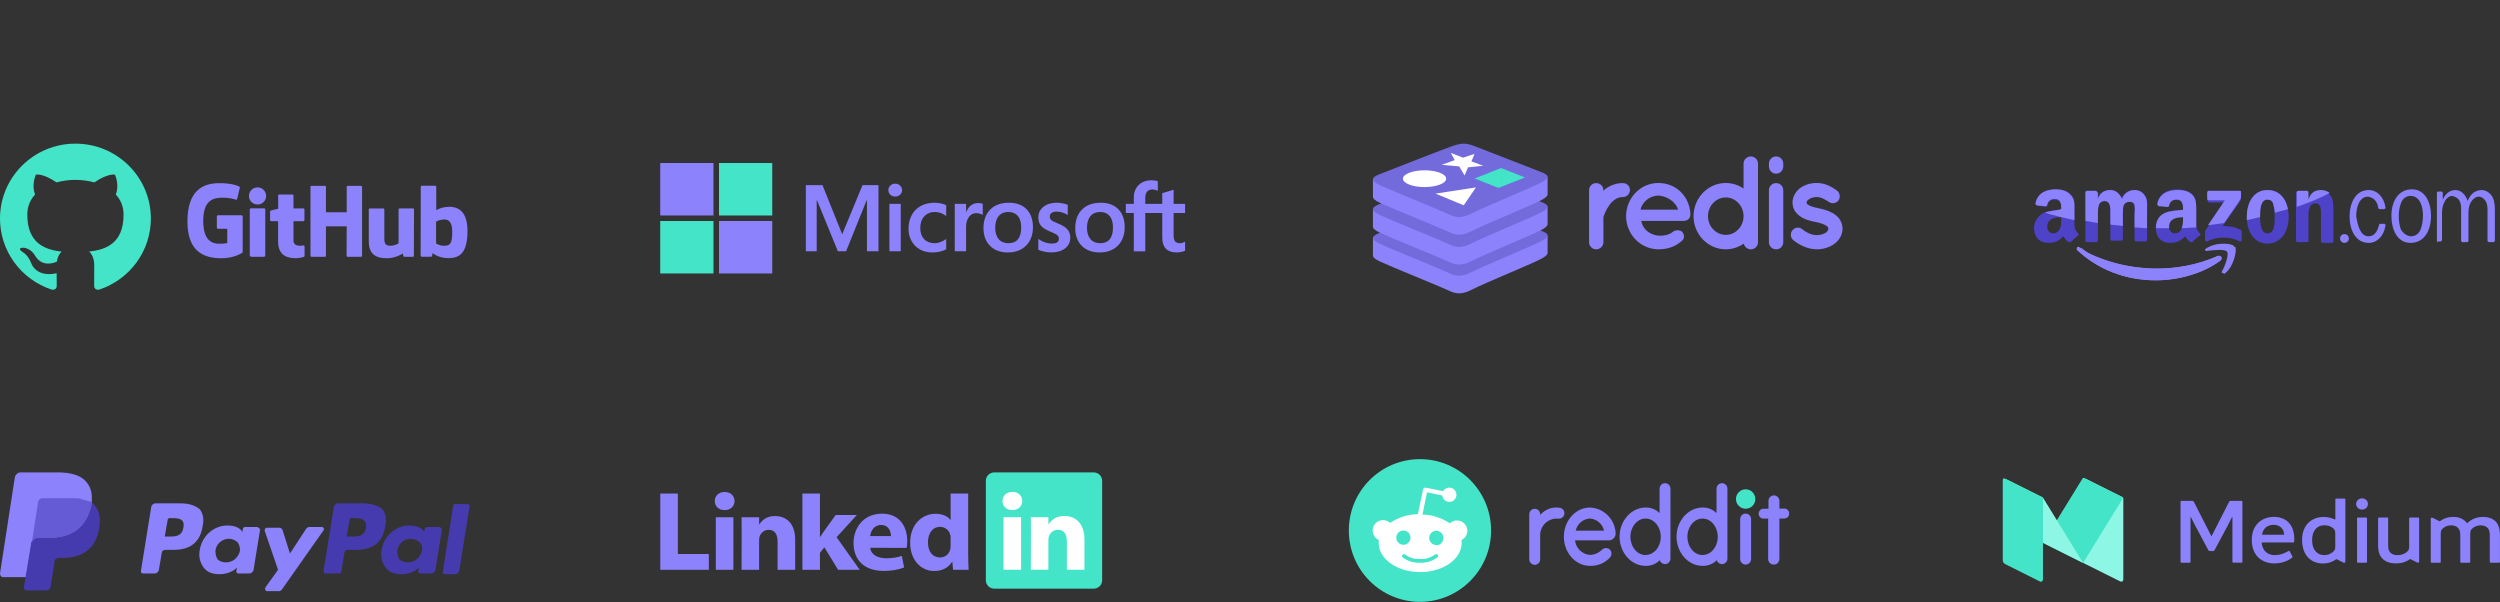 <svg width="905" height="218" viewBox="0 0 905 218" fill="none" xmlns="http://www.w3.org/2000/svg">
<rect x="0" y="0" width="905" height="218" fill="#333333" stroke="none"/>
<g clip-path="url(#clip0_109_572)">
<path d="M429 77.096V73.803H424.85V68.683L424.711 68.725L420.813 69.901L420.736 69.924V73.803H414.585V71.642C414.585 70.635 414.813 69.865 415.263 69.352C415.71 68.844 416.349 68.587 417.164 68.587C417.75 68.587 418.357 68.723 418.967 68.991L419.121 69.058V65.59L419.048 65.564C418.479 65.362 417.704 65.26 416.744 65.26C415.534 65.26 414.434 65.52 413.475 66.034C412.515 66.55 411.76 67.285 411.232 68.22C410.705 69.154 410.437 70.233 410.437 71.427V73.803H407.548V77.096H410.437V90.971H414.585V77.096H420.736V85.913C420.736 89.544 422.474 91.384 425.902 91.384C426.465 91.384 427.057 91.319 427.663 91.192C428.279 91.061 428.698 90.931 428.945 90.791L429 90.759V87.436L428.831 87.545C428.606 87.693 428.326 87.814 427.997 87.904C427.667 87.995 427.391 88.041 427.178 88.041C426.375 88.041 425.781 87.828 425.412 87.407C425.04 86.983 424.851 86.24 424.851 85.201V77.096H429ZM398.285 88.042C396.78 88.042 395.593 87.55 394.756 86.581C393.915 85.606 393.488 84.218 393.488 82.453C393.488 80.633 393.915 79.208 394.757 78.217C395.594 77.232 396.769 76.732 398.251 76.732C399.69 76.732 400.835 77.21 401.655 78.152C402.479 79.099 402.897 80.512 402.897 82.354C402.897 84.218 402.504 85.65 401.728 86.608C400.958 87.559 399.8 88.042 398.285 88.042ZM398.47 73.389C395.597 73.389 393.316 74.219 391.69 75.855C390.064 77.491 389.24 79.755 389.24 82.585C389.24 85.273 390.044 87.435 391.631 89.01C393.218 90.586 395.378 91.384 398.05 91.384C400.834 91.384 403.07 90.543 404.696 88.884C406.321 87.228 407.145 84.985 407.145 82.221C407.145 79.491 406.372 77.313 404.847 75.748C403.321 74.183 401.175 73.389 398.47 73.389ZM382.552 73.389C380.599 73.389 378.983 73.882 377.748 74.853C376.506 75.83 375.876 77.111 375.876 78.662C375.876 79.468 376.012 80.184 376.279 80.791C376.549 81.4 376.965 81.936 377.519 82.387C378.068 82.833 378.916 83.301 380.04 83.777C380.985 84.16 381.689 84.484 382.137 84.739C382.574 84.99 382.885 85.241 383.06 85.486C383.23 85.726 383.317 86.055 383.317 86.46C383.317 87.613 382.44 88.174 380.637 88.174C379.968 88.174 379.205 88.037 378.37 87.765C377.54 87.498 376.757 87.106 376.048 86.605L375.875 86.483V90.419L375.939 90.448C376.525 90.715 377.265 90.94 378.138 91.117C379.008 91.295 379.799 91.385 380.486 91.385C382.606 91.385 384.313 90.89 385.559 89.913C386.813 88.929 387.448 87.618 387.448 86.014C387.448 84.856 387.106 83.864 386.432 83.064C385.762 82.27 384.6 81.541 382.979 80.897C381.688 80.386 380.861 79.962 380.519 79.636C380.19 79.322 380.023 78.877 380.023 78.314C380.023 77.815 380.23 77.415 380.653 77.091C381.079 76.765 381.673 76.6 382.418 76.6C383.109 76.6 383.816 76.707 384.519 76.918C385.222 77.129 385.839 77.412 386.354 77.757L386.524 77.871V74.138L386.459 74.11C385.984 73.909 385.357 73.737 384.595 73.598C383.838 73.459 383.15 73.389 382.552 73.389ZM365.063 88.042C363.558 88.042 362.37 87.55 361.534 86.581C360.692 85.606 360.267 84.218 360.267 82.453C360.267 80.633 360.693 79.208 361.535 78.217C362.371 77.232 363.547 76.732 365.03 76.732C366.467 76.732 367.612 77.21 368.432 78.152C369.257 79.099 369.675 80.512 369.675 82.354C369.675 84.218 369.281 85.65 368.506 86.608C367.735 87.559 366.578 88.042 365.063 88.042ZM365.248 73.389C362.375 73.389 360.093 74.219 358.468 75.855C356.842 77.491 356.017 79.755 356.017 82.585C356.017 85.274 356.822 87.435 358.409 89.01C359.996 90.586 362.156 91.384 364.828 91.384C367.611 91.384 369.848 90.543 371.474 88.884C373.099 87.228 373.923 84.985 373.923 82.221C373.923 79.491 373.15 77.313 371.625 75.748C370.098 74.183 367.953 73.389 365.248 73.389ZM349.721 76.776V73.803H345.624V90.97H349.721V82.188C349.721 80.695 350.065 79.468 350.743 78.542C351.412 77.626 352.304 77.162 353.392 77.162C353.761 77.162 354.176 77.222 354.624 77.341C355.068 77.459 355.39 77.587 355.58 77.722L355.752 77.845V73.773L355.686 73.745C355.304 73.586 354.764 73.505 354.081 73.505C353.052 73.505 352.13 73.831 351.341 74.473C350.648 75.037 350.148 75.811 349.765 76.776H349.721ZM338.287 73.389C336.407 73.389 334.73 73.787 333.304 74.57C331.875 75.355 330.77 76.475 330.018 77.9C329.27 79.322 328.889 80.982 328.889 82.834C328.889 84.456 329.258 85.944 329.986 87.256C330.715 88.57 331.747 89.598 333.052 90.311C334.356 91.023 335.863 91.385 337.532 91.385C339.479 91.385 341.141 91.001 342.474 90.244L342.528 90.214V86.514L342.356 86.638C341.752 87.072 341.077 87.418 340.351 87.667C339.627 87.916 338.967 88.042 338.388 88.042C336.78 88.042 335.49 87.546 334.553 86.569C333.614 85.59 333.138 84.215 333.138 82.486C333.138 80.746 333.634 79.336 334.613 78.296C335.588 77.258 336.881 76.732 338.456 76.732C339.802 76.732 341.115 77.182 342.356 78.07L342.528 78.192V74.294L342.472 74.263C342.005 74.006 341.368 73.793 340.577 73.631C339.789 73.47 339.019 73.389 338.287 73.389ZM326.068 73.803H321.97V90.97H326.068V73.803ZM324.061 66.49C323.387 66.49 322.798 66.716 322.315 67.164C321.83 67.614 321.584 68.18 321.584 68.848C321.584 69.506 321.827 70.061 322.308 70.499C322.785 70.936 323.375 71.157 324.061 71.157C324.747 71.157 325.339 70.936 325.822 70.5C326.309 70.061 326.555 69.506 326.555 68.848C326.555 68.203 326.315 67.643 325.842 67.182C325.37 66.723 324.77 66.49 324.061 66.49ZM313.838 72.536V90.97H318.019V67.015H312.232L304.876 84.808L297.738 67.015H291.715V90.97H295.644V72.535H295.779L303.317 90.97H306.283L313.703 72.536H313.838Z" fill="#8C82FC"/>
<path d="M258.274 78.008H239V59.011H258.274V78.008Z" fill="#8C82FC"/>
<path d="M279.556 78.007H260.282V59.01H279.556V78.007Z" fill="#44E4C9"/>
<path d="M258.274 98.99H239V79.993H258.274V98.99Z" fill="#44E4C9"/>
<path d="M279.556 98.99H260.282V79.993H279.556V98.99Z" fill="#8C82FC"/>
</g>
<g clip-path="url(#clip1_109_572)">
<path d="M27.303 52C12.227 52 1.57576e-05 64.136 1.57576e-05 79.108C-0.006 84.79 1.794 90.33 5.145 94.946C8.497 99.561 13.231 103.018 18.678 104.829C20.043 105.079 20.541 104.242 20.541 103.523C20.541 102.878 20.518 101.174 20.504 98.912C12.909 100.549 11.305 95.278 11.305 95.278C10.066 92.146 8.274 91.312 8.274 91.312C5.792 89.631 8.458 89.665 8.458 89.665C11.199 89.857 12.64 92.46 12.64 92.46C15.077 96.601 19.033 95.406 20.589 94.711C20.835 92.959 21.542 91.764 22.323 91.086C16.261 90.401 9.885 88.075 9.885 77.691C9.885 74.731 10.95 72.311 12.698 70.414C12.414 69.729 11.479 66.972 12.964 63.242C12.964 63.242 15.258 62.513 20.473 66.02C22.701 65.418 25 65.111 27.31 65.109C29.62 65.113 31.919 65.421 34.147 66.023C39.359 62.517 41.65 63.245 41.65 63.245C43.138 66.978 42.202 69.732 41.923 70.417C43.674 72.314 44.728 74.734 44.728 77.694C44.728 88.106 38.345 90.397 32.263 91.069C33.242 91.906 34.116 93.56 34.116 96.088C34.116 99.712 34.082 102.635 34.082 103.523C34.082 104.248 34.574 105.092 35.959 104.825C41.401 103.011 46.129 99.552 49.476 94.938C52.823 90.323 54.62 84.786 54.613 79.108C54.613 64.136 42.387 52 27.303 52Z" fill="#44E4C9"/>
</g>
<g clip-path="url(#clip2_109_572)">
<path fill-rule="evenodd" clip-rule="evenodd" d="M109.915 88.819H109.869C109.89 88.819 109.903 88.841 109.924 88.843H109.938L109.915 88.821V88.819ZM109.924 88.843C109.713 88.846 109.182 88.956 108.621 88.956C106.85 88.956 106.238 88.148 106.238 87.093V80.065H109.847C110.051 80.065 110.21 79.886 110.21 79.639V75.823C110.21 75.621 110.028 75.442 109.847 75.442H106.238V70.706C106.238 70.526 106.124 70.414 105.92 70.414H101.017C100.812 70.414 100.699 70.526 100.699 70.706V75.576C100.699 75.576 98.225 76.183 98.066 76.205C97.884 76.25 97.771 76.407 97.771 76.587V79.639C97.771 79.886 97.952 80.065 98.157 80.065H100.676V87.427C100.676 92.904 104.535 93.465 107.168 93.465C108.371 93.465 109.824 93.083 110.051 92.971C110.187 92.926 110.255 92.769 110.255 92.612V89.245C110.258 89.15 110.227 89.056 110.166 88.982C110.105 88.908 110.019 88.858 109.924 88.841V88.843ZM163.712 83.906C163.712 79.843 162.055 79.305 160.307 79.484C158.945 79.574 157.856 80.247 157.856 80.247V88.148C157.856 88.148 158.968 88.911 160.625 88.956C162.963 89.023 163.712 88.192 163.712 83.906ZM169.228 83.546C169.228 91.245 166.709 93.445 162.305 93.445C158.582 93.445 156.585 91.582 156.585 91.582C156.585 91.582 156.494 92.614 156.38 92.749C156.312 92.883 156.199 92.928 156.063 92.928H152.703C152.476 92.928 152.272 92.749 152.272 92.547L152.317 67.611C152.317 67.409 152.499 67.229 152.703 67.229H157.538C157.742 67.229 157.924 67.409 157.924 67.611V76.073C157.924 76.073 159.785 74.883 162.509 74.883L162.487 74.838C165.21 74.838 169.228 75.848 169.228 83.546ZM149.434 75.444H144.668C144.418 75.444 144.282 75.624 144.282 75.871V88.08C144.282 88.08 143.033 88.956 141.331 88.956C139.628 88.956 139.129 88.192 139.129 86.509V75.846C139.129 75.644 138.947 75.464 138.743 75.464H133.885C133.681 75.464 133.499 75.644 133.499 75.846V87.315C133.499 92.253 136.291 93.487 140.128 93.487C143.283 93.487 145.848 91.759 145.848 91.759C145.848 91.759 145.961 92.634 146.03 92.769C146.075 92.881 146.234 92.971 146.393 92.971H149.434C149.684 92.971 149.82 92.791 149.82 92.589L149.866 75.823C149.866 75.621 149.684 75.442 149.434 75.442V75.444ZM95.637 75.422H90.802C90.598 75.422 90.416 75.624 90.416 75.871V92.345C90.416 92.794 90.711 92.951 91.097 92.951H95.455C95.909 92.951 96.023 92.749 96.023 92.345V75.801C96.023 75.599 95.841 75.419 95.637 75.419V75.422ZM93.254 67.835C91.506 67.835 90.121 69.204 90.121 70.933C90.121 72.661 91.506 74.03 93.254 74.03C94.956 74.03 96.341 72.661 96.341 70.933C96.341 69.204 94.956 67.835 93.254 67.835ZM130.685 67.274H125.895C125.691 67.274 125.509 67.454 125.509 67.656V76.836H117.996V67.654C117.996 67.452 117.814 67.272 117.61 67.272H112.775C112.571 67.272 112.389 67.452 112.389 67.654V92.589C112.389 92.791 112.593 92.971 112.775 92.971H117.61C117.814 92.971 117.996 92.791 117.996 92.589V81.928H125.509L125.464 92.589C125.464 92.791 125.645 92.971 125.85 92.971H130.685C130.889 92.971 131.071 92.791 131.071 92.589V67.654C131.071 67.452 130.889 67.272 130.685 67.272V67.274ZM87.851 78.315V91.198C87.851 91.288 87.828 91.445 87.715 91.49C87.715 91.49 84.877 93.487 80.201 93.487C74.549 93.487 67.853 91.737 67.853 80.2C67.853 68.664 73.709 66.284 79.43 66.307C84.378 66.307 86.376 67.407 86.693 67.609C86.784 67.721 86.83 67.811 86.83 67.923L85.876 71.918C85.876 72.12 85.672 72.367 85.422 72.3C84.605 72.053 83.379 71.559 80.496 71.559C77.16 71.559 73.573 72.502 73.573 79.931C73.573 87.36 76.978 88.235 79.43 88.235C81.518 88.235 82.267 87.988 82.267 87.988V82.826H78.93C78.68 82.826 78.499 82.647 78.499 82.445V78.315C78.499 78.113 78.68 77.933 78.93 77.933H87.42C87.669 77.933 87.851 78.113 87.851 78.315Z" fill="#8C82FC"/>
</g>
<path d="M590.043 68.785C590.043 70.13 588.938 71.331 587.497 71.331C586.392 71.331 585.432 71.619 584.615 72.243C583.702 72.82 582.982 73.637 582.406 74.549C581.253 76.087 580.677 77.912 580.436 78.584V87.71C580.436 89.103 579.236 90.256 577.795 90.256C576.401 90.256 575.249 89.103 575.249 87.71V68.785C575.249 67.392 576.401 66.287 577.795 66.287C579.236 66.287 580.436 67.392 580.436 68.785V69.121C580.724 68.785 581.109 68.401 581.445 68.16C583.03 67.104 585.096 66.239 587.497 66.287C588.938 66.287 590.043 67.392 590.043 68.785ZM588.634 78.248C588.683 71.716 593.774 66.24 600.355 66.24C606.599 66.24 611.546 70.899 611.931 77.383V77.624C611.931 77.72 611.931 77.96 611.883 78.056C611.739 79.209 610.73 79.977 609.385 79.977H594.11C594.35 81.082 594.879 82.331 595.744 83.148C596.752 84.301 598.674 85.165 600.355 85.309C602.084 85.453 604.149 85.021 605.35 84.108C606.359 83.051 608.328 83.196 608.953 83.964C609.577 84.637 610.057 86.078 608.953 87.086C606.599 89.247 603.765 90.256 600.354 90.256C593.774 90.209 588.683 84.781 588.634 78.248ZM593.87 75.895H607.464C606.983 73.973 604.534 71.139 600.355 70.803C596.272 70.995 594.255 73.925 593.87 75.895ZM636.402 87.663C636.402 89.057 635.249 90.258 633.808 90.258C632.511 90.258 631.502 89.345 631.262 88.192C629.437 89.441 627.131 90.258 624.729 90.258C618.245 90.258 613.057 84.782 613.057 78.297C613.057 71.716 618.245 66.24 624.729 66.24C627.083 66.24 629.388 67.008 631.166 68.257V59.227C631.166 57.834 632.319 56.633 633.807 56.633C635.248 56.633 636.401 57.834 636.401 59.227V87.663H636.402ZM624.73 71.476C623 71.476 621.415 72.196 620.215 73.445C619.014 74.646 618.293 76.375 618.293 78.297C618.293 80.122 619.014 81.851 620.215 83.052C621.415 84.301 623 85.021 624.73 85.021C626.507 85.021 628.044 84.301 629.245 83.052C630.445 81.851 631.166 80.122 631.166 78.297C631.166 76.375 630.446 74.646 629.245 73.445C628.044 72.196 626.507 71.476 624.73 71.476ZM645.542 60.236C645.542 61.677 644.437 62.877 642.948 62.877C641.507 62.877 640.354 61.677 640.354 60.236V59.227C640.353 58.886 640.419 58.548 640.548 58.233C640.678 57.917 640.869 57.631 641.11 57.39C641.352 57.148 641.638 56.957 641.953 56.828C642.269 56.698 642.607 56.632 642.948 56.633C644.437 56.633 645.542 57.786 645.542 59.227V60.236ZM645.542 68.93V87.663C645.542 89.104 644.437 90.257 642.948 90.257C642.607 90.259 642.269 90.192 641.953 90.062C641.638 89.933 641.352 89.742 641.11 89.5C640.869 89.259 640.678 88.973 640.548 88.657C640.419 88.342 640.353 88.004 640.354 87.663V68.93C640.354 67.393 641.507 66.288 642.948 66.288C644.437 66.288 645.542 67.393 645.542 68.93ZM648.842 83.385C649.707 82.233 651.389 82.089 652.445 83.001C653.694 84.058 655.856 85.162 657.729 85.115C659.026 85.115 660.227 84.683 660.995 84.202C661.668 83.626 661.859 83.146 661.859 82.761C661.859 82.521 661.811 82.425 661.716 82.281C661.667 82.137 661.475 81.945 661.091 81.705C660.418 81.224 658.977 80.696 657.248 80.36H657.2C655.711 80.072 654.27 79.687 653.021 79.11C651.724 78.486 650.571 77.622 649.707 76.325C649.178 75.46 648.89 74.403 648.89 73.299C648.89 71.089 650.139 69.216 651.724 68.015C653.405 66.862 655.423 66.238 657.633 66.238C660.947 66.238 663.3 67.823 664.838 68.879C665.991 69.648 666.327 71.233 665.606 72.433C664.838 73.586 663.253 73.923 662.052 73.106C660.515 72.098 659.17 71.329 657.633 71.329C656.432 71.329 655.375 71.713 654.751 72.193C654.126 72.626 653.982 73.058 653.982 73.298C653.982 73.49 653.982 73.538 654.078 73.682C654.127 73.778 654.27 73.97 654.607 74.163C655.232 74.595 656.48 75.027 658.113 75.316L658.161 75.364H658.21C659.795 75.652 661.284 76.084 662.677 76.757C663.974 77.333 665.271 78.246 666.087 79.591C666.664 80.551 667 81.656 667 82.761C667 85.114 665.703 87.084 663.974 88.332C662.244 89.533 660.083 90.254 657.729 90.254C653.983 90.206 651.101 88.477 649.179 86.94C648.122 86.076 647.978 84.442 648.842 83.385Z" fill="#8C82FC"/>
<path d="M557.754 93.789C554.379 95.548 536.899 102.735 533.178 104.675C529.456 106.616 527.389 106.597 524.449 105.192C521.509 103.786 502.907 96.272 499.556 94.671C497.881 93.87 497.001 93.195 497.001 92.556V86.165C497.001 86.165 521.218 80.893 525.128 79.49C529.038 78.088 530.394 78.037 533.721 79.256C537.048 80.475 556.943 84.064 560.231 85.268L560.23 91.569C560.23 92.201 559.471 92.894 557.754 93.789Z" fill="#8C82FC"/>
<path d="M557.754 87.396C554.379 89.154 536.899 96.342 533.178 98.282C529.456 100.223 527.389 100.204 524.449 98.798C521.509 97.394 502.907 89.878 499.556 88.277C496.205 86.676 496.135 85.573 499.427 84.284C502.718 82.995 521.218 75.737 525.128 74.334C529.038 72.932 530.394 72.881 533.721 74.1C537.049 75.319 554.425 82.235 557.713 83.439C561.002 84.645 561.128 85.637 557.754 87.396Z" fill="#736ADC"/>
<path d="M557.754 83.367C554.379 85.125 536.899 92.313 533.178 94.253C529.456 96.193 527.389 96.174 524.449 94.769C521.509 93.364 502.907 85.85 499.556 84.248C497.881 83.447 497.001 82.773 497.001 82.134V75.742C497.001 75.742 521.218 70.47 525.128 69.068C529.038 67.665 530.394 67.614 533.721 68.833C537.048 70.052 556.943 73.641 560.231 74.845L560.23 81.147C560.23 81.778 559.471 82.472 557.754 83.367Z" fill="#8C82FC"/>
<path d="M557.754 76.973C554.379 78.732 536.899 85.919 533.178 87.86C529.456 89.8 527.389 89.781 524.449 88.376C521.509 86.971 502.907 79.456 499.556 77.855C496.205 76.253 496.135 75.151 499.427 73.861C502.718 72.573 521.218 65.314 525.128 63.912C529.038 62.509 530.394 62.458 533.721 63.677C537.049 64.896 554.425 71.812 557.713 73.016C561.002 74.222 561.128 75.214 557.754 76.973Z" fill="#736ADC"/>
<path d="M557.754 72.558C554.379 74.317 536.899 81.504 533.178 83.445C529.456 85.385 527.389 85.366 524.449 83.96C521.509 82.556 502.907 75.041 499.556 73.439C497.881 72.639 497.001 71.964 497.001 71.326V64.934C497.001 64.934 521.218 59.662 525.128 58.26C529.038 56.857 530.394 56.806 533.721 58.025C537.048 59.244 556.943 62.833 560.231 64.037L560.23 70.338C560.23 70.969 559.471 71.663 557.754 72.558Z" fill="#8C82FC"/>
<path d="M557.754 66.164C554.379 67.923 536.899 75.111 533.178 77.051C529.456 78.991 527.389 78.972 524.449 77.567C521.509 76.162 502.907 68.647 499.556 67.046C496.205 65.445 496.135 64.342 499.427 63.053C502.718 61.764 521.218 54.506 525.128 53.103C529.038 51.7 530.394 51.65 533.721 52.869C537.049 54.088 554.425 61.004 557.713 62.208C561.002 63.413 561.128 64.406 557.754 66.164Z" fill="#736ADC"/>
<path d="M536.901 60.009L531.422 60.578L530.196 63.529L528.215 60.236L521.888 59.667L526.609 57.965L525.193 55.352L529.612 57.08L533.779 55.716L532.653 58.418L536.901 60.009ZM529.869 74.327L519.643 70.086L534.296 67.837L529.869 74.327Z" fill="white"/>
<path d="M515.692 67.721C520.017 67.721 523.523 66.361 523.523 64.685C523.523 63.008 520.017 61.649 515.692 61.649C511.367 61.649 507.861 63.008 507.861 64.685C507.861 66.361 511.367 67.721 515.692 67.721Z" fill="white"/>
<path d="M543.376 60.816L552.048 64.243L543.384 67.666L543.376 60.816Z" fill="#44E4C9"/>
<path d="M533.783 64.611L543.376 60.816L543.384 67.666L542.443 68.034L533.783 64.611Z" fill="#44E4C9"/>
<path fill-rule="evenodd" clip-rule="evenodd" d="M803.797 94.297C797.422 99.078 788.391 101.469 780.422 101.469C769.266 101.469 759.437 97.484 752 90.578C751.469 90.047 752 89.25 752.531 89.781C760.766 94.562 770.594 97.219 780.953 97.219C787.859 97.219 795.562 95.891 802.734 92.703C803.797 92.172 804.594 93.5 803.797 94.297Z" fill="#8C82FC"/>
<path fill-rule="evenodd" clip-rule="evenodd" d="M803.797 94.297C797.422 99.078 788.391 101.469 780.422 101.469C769.266 101.469 759.437 97.484 752 90.578C751.469 90.047 752 89.25 752.531 89.781C760.766 94.562 770.594 97.219 780.953 97.219C787.859 97.219 795.562 95.891 802.734 92.703C803.797 92.172 804.594 93.5 803.797 94.297Z" fill="#8C82FC"/>
<path fill-rule="evenodd" clip-rule="evenodd" d="M803.797 92.703C797.422 97.219 788.391 99.609 780.688 99.609C770.328 99.609 761.031 95.891 753.859 90.047C753.594 89.781 753.063 89.781 752.797 89.516C752 88.984 751.469 89.781 752.266 90.312C759.703 97.219 769.797 101.203 780.688 101.203C788.656 101.203 797.688 98.812 804.063 94.031C804.328 93.766 804.328 92.969 803.797 92.703Z" fill="#8C82FC"/>
<path fill-rule="evenodd" clip-rule="evenodd" d="M806.187 91.109C805.391 90.047 800.875 90.578 798.75 90.844C798.219 90.844 797.953 90.312 798.484 90.047C802.203 87.391 808.047 88.188 808.578 88.984C809.375 89.781 808.312 95.891 805.125 98.547C804.594 99.078 804.062 98.812 804.328 98.281C805.391 96.422 806.984 92.172 806.187 91.109Z" fill="#8C82FC"/>
<path fill-rule="evenodd" clip-rule="evenodd" d="M809.109 89.25C809.906 90.047 808.844 96.156 805.656 98.812C805.125 99.344 804.594 99.078 804.859 98.547C805.656 96.688 807.25 92.438 806.453 91.375" fill="#8C82FC"/>
<path fill-rule="evenodd" clip-rule="evenodd" d="M799.016 72.25V69.859C799.016 69.594 799.281 69.328 799.547 69.328H810.703C810.969 69.328 811.234 69.594 811.234 69.859V71.984C811.234 72.25 810.969 72.781 810.438 73.578L804.594 81.812C806.719 81.812 808.844 82.078 810.969 83.141C811.5 83.406 811.5 83.672 811.5 84.203V86.859C811.5 87.125 811.234 87.656 810.703 87.391C807.25 85.531 802.734 85.531 799.016 87.391C798.75 87.656 798.219 87.125 798.219 86.859V84.469C798.219 84.203 798.219 83.406 798.75 82.875L805.391 73.312H799.547C799.281 72.781 799.016 72.516 799.016 72.25ZM758.906 87.656H755.453C755.187 87.656 754.922 87.391 754.922 87.125V69.859C754.922 69.594 755.187 69.328 755.453 69.328H758.641C758.906 69.328 759.172 69.594 759.172 69.859V71.984C759.969 69.859 761.563 68.797 763.688 68.797C765.813 68.797 767.141 69.859 767.937 71.984C768.734 69.859 770.594 68.797 772.453 68.797C773.781 68.797 775.375 69.328 776.438 70.656C777.5 71.984 777.234 74.109 777.234 75.969V86.859C777.234 87.125 776.969 87.391 776.703 87.391H773.25C772.984 87.391 772.719 87.125 772.719 86.859V74.641C772.453 73.578 771.656 73.047 770.859 73.047C770.062 73.047 769.266 73.578 768.734 74.375C768.469 75.172 768.469 76.766 768.469 77.562V86.594C768.469 86.859 768.203 87.125 767.937 87.125H764.484C764.219 87.125 763.953 86.859 763.953 86.594V77.562C763.953 75.703 764.219 72.781 761.828 72.781C759.438 72.781 759.437 75.438 759.437 77.562V86.594C759.437 87.391 759.172 87.656 758.906 87.656ZM820.797 68.797C825.844 68.797 828.5 73.047 828.5 78.625C828.5 83.938 825.578 88.188 820.797 88.188C816.016 88.188 813.359 83.938 813.359 78.625C813.359 73.047 816.016 68.797 820.797 68.797ZM820.797 72.25C818.406 72.25 818.141 75.703 818.141 77.828C818.141 79.953 818.141 84.469 820.797 84.469C823.453 84.469 823.453 80.75 823.453 78.625C823.453 77.297 823.453 75.438 822.922 74.109C822.656 72.781 821.859 72.25 820.797 72.25ZM835.141 87.656H831.688C831.422 87.656 831.156 87.391 831.156 87.125V69.859C831.156 69.594 831.422 69.328 831.688 69.328H834.875C835.141 69.328 835.406 69.594 835.406 69.859V72.516C836.469 70.125 837.531 69.062 839.922 69.062C841.516 69.062 842.844 69.594 843.906 71.188C844.703 72.516 844.703 74.906 844.703 76.5V87.391C844.703 87.656 844.437 87.922 844.172 87.922H840.719C840.453 87.922 840.187 87.656 840.187 87.391V78.094C840.187 76.234 840.453 73.578 838.062 73.578C837.266 73.578 836.469 74.109 836.203 74.906C835.672 75.969 835.672 77.031 835.672 78.094V87.391C835.672 87.391 835.406 87.656 835.141 87.656Z" fill="#4D42C8"/>
<path d="M848.688 87.922C849.568 87.922 850.281 87.208 850.281 86.328C850.281 85.448 849.568 84.734 848.688 84.734C847.807 84.734 847.094 85.448 847.094 86.328C847.094 87.208 847.807 87.922 848.688 87.922Z" fill="#8C82FC"/>
<path d="M882.687 87.656C882.422 87.656 882.156 87.391 882.156 87.125V69.859C882.156 69.594 882.422 69.328 882.687 69.328H883.75C884.016 69.328 884.281 69.594 884.281 69.859V72.25C885.078 70.391 886.672 68.797 888.797 68.797C890.922 68.797 892.516 70.391 893.312 72.781C894.109 70.391 895.969 68.797 898.359 68.797C899.953 68.797 901.547 69.859 902.344 71.453C903.141 73.047 903.141 74.906 903.141 76.766V87.125C903.141 87.391 902.875 87.656 902.609 87.656H901.016C900.75 87.656 900.484 87.391 900.484 87.125V76.766C900.484 75.438 900.484 74.109 899.953 73.047C899.422 71.984 898.359 71.188 897.297 71.188C896.234 71.188 895.172 71.984 894.375 73.313C893.578 74.906 893.578 76.234 893.578 77.828V87.125C893.578 87.391 893.312 87.656 893.047 87.656H891.453C891.188 87.656 890.922 87.391 890.922 87.125V75.969C890.922 74.906 890.922 73.844 890.391 72.781C889.859 71.719 888.797 71.188 887.734 70.922C886.672 70.922 885.609 71.719 885.078 72.781C884.281 74.109 884.016 75.438 884.016 77.031V86.859C884.016 87.125 883.75 87.391 883.484 87.391H882.687V87.656ZM872.594 87.922C867.812 87.922 865.688 83.141 865.688 78.094C865.688 73.047 868.078 68.531 873.125 68.531C877.906 68.531 880.031 73.313 880.031 78.094C880.031 83.406 877.641 87.922 872.594 87.922ZM872.859 85.531C874.453 85.531 875.781 84.469 876.313 82.875C876.844 81.547 877.109 79.688 877.109 78.094C877.109 76.234 876.844 74.641 876.047 73.047C875.25 71.719 874.187 70.922 872.594 70.922C871 70.922 869.672 71.984 869.141 73.578C868.609 74.906 868.344 76.766 868.344 78.094C868.344 79.688 868.609 81.813 869.141 83.141C870.203 84.734 871.531 85.531 872.859 85.531ZM857.453 85.531C859.578 85.531 860.641 83.672 861.172 81.547C861.172 81.281 861.438 81.016 861.703 81.016H863.031C863.297 81.016 863.563 81.281 863.563 81.547C863.031 85.266 860.641 87.922 857.453 87.922C852.672 87.922 850.547 83.141 850.547 78.359C850.547 73.578 852.672 68.797 857.453 68.797C860.641 68.797 863.031 71.453 863.563 75.172C863.563 75.438 863.297 75.703 863.031 75.703H861.437C861.172 75.703 860.906 75.438 860.906 75.172C860.641 73.047 859.312 71.453 857.188 71.188C854 71.188 852.938 75.172 852.938 78.359C853.469 81.281 854.266 85.531 857.453 85.531Z" fill="#8C82FC"/>
<path fill-rule="evenodd" clip-rule="evenodd" d="M790.25 79.422C790.25 80.75 790.25 81.813 789.719 82.875C789.187 83.938 788.391 84.469 787.328 84.469C786 84.469 785.203 83.406 785.203 82.078C785.203 79.156 787.859 78.625 790.25 78.625V79.422ZM793.703 87.656H792.906C791.844 86.859 791.578 86.328 791.047 85.531C789.187 87.391 787.859 87.922 785.469 87.922C782.547 87.922 780.422 86.063 780.422 82.609C780.422 79.953 782.016 78.094 783.875 77.031C785.734 76.234 788.125 75.969 790.25 75.969V75.438C790.25 74.641 790.25 73.578 789.719 73.047C789.187 72.516 788.656 72.25 787.859 72.25C786.531 72.25 785.469 72.781 785.203 74.375C785.203 74.641 784.937 74.906 784.672 74.906L781.484 74.375C781.219 74.375 780.953 74.109 780.953 73.578C781.75 69.594 785.203 68.531 788.391 68.531C789.984 68.531 792.109 69.063 793.437 70.125C795.031 71.719 795.031 73.578 795.031 75.969V81.281C795.031 82.875 795.562 83.672 796.359 84.469C796.625 84.734 796.625 85.266 796.359 85.266C795.562 85.797 794.234 86.859 793.703 87.656ZM746.156 79.422C746.156 80.75 746.156 81.813 745.625 82.875C745.094 83.938 744.297 84.469 743.234 84.469C741.906 84.469 741.109 83.406 741.109 82.078C741.109 79.156 743.766 78.625 746.156 78.625V79.422ZM749.609 87.656H748.812C747.75 86.859 747.484 86.328 746.953 85.531C745.094 87.391 743.766 87.922 741.375 87.922C738.453 87.922 736.328 86.063 736.328 82.609C736.328 79.953 737.922 78.094 739.781 77.031C741.641 76.234 744.031 75.969 746.156 75.969V75.438C746.156 74.641 746.156 73.578 745.625 73.047C745.094 72.516 744.297 72.25 743.766 72.25C742.437 72.25 741.375 72.781 741.109 74.375C741.109 74.641 740.844 74.906 740.578 74.906L737.391 74.375C737.125 74.375 736.859 74.109 736.859 73.578C737.656 69.594 741.109 68.531 744.297 68.531C745.891 68.531 748.016 69.063 749.344 70.125C751.203 71.719 750.937 73.844 750.937 75.969V81.281C750.937 82.875 751.469 83.672 752.266 84.469C752.531 84.734 752.531 85.266 752.266 85.266C751.469 85.797 750.406 86.859 749.609 87.656Z" fill="#4D42C8"/>
<path fill-rule="evenodd" clip-rule="evenodd" d="M840.187 68.797C837.797 68.797 836.469 69.859 835.672 72.25V69.594C835.672 69.328 835.406 69.063 835.141 69.063H831.953C831.688 69.063 831.422 69.328 831.422 69.594V74.906C835.937 73.313 839.922 71.719 843.375 69.859C842.312 69.063 841.25 68.797 840.187 68.797ZM820.797 68.797C816.016 68.797 813.359 73.047 813.359 78.359V79.688C814.953 79.422 816.547 78.891 818.141 78.625V77.828C818.141 75.703 818.406 72.25 820.797 72.25C821.859 72.25 822.656 72.781 822.922 73.844C823.187 74.906 823.453 75.969 823.453 77.031C825.047 76.5 826.641 76.234 828.234 75.703C827.437 71.719 825.047 68.797 820.797 68.797ZM810.703 69.063H799.547C799.281 69.063 799.016 69.328 799.016 69.594V71.984C799.016 72.25 799.281 72.516 799.547 72.516H805.391L799.281 81.547C801.406 81.281 803.266 81.016 805.125 80.75L810.438 73.047C810.969 72.25 811.234 71.719 811.234 71.453V69.328C811.5 69.328 810.969 69.063 810.703 69.063ZM793.437 70.391C792.109 69.063 789.984 68.797 788.391 68.797C785.203 68.797 781.75 69.859 780.953 73.844C780.953 74.375 781.219 74.375 781.484 74.641L784.672 74.906C784.938 74.906 785.203 74.641 785.203 74.375C785.469 73.047 786.531 72.25 787.859 72.25C788.656 72.25 789.453 72.516 789.719 73.047C790.25 73.844 790.25 74.641 790.25 75.438V75.969C788.391 76.234 785.734 76.234 783.875 77.031C781.75 77.828 780.422 79.688 780.422 82.609H785.203V82.078C785.203 79.156 787.859 78.625 790.25 78.625V79.422C790.25 80.484 790.25 81.547 789.719 82.609C791.578 82.609 793.172 82.344 795.031 82.344V76.234C795.031 73.844 795.031 71.719 793.437 70.391ZM772.719 68.797C770.859 68.797 769 69.859 768.203 71.984C767.141 69.859 765.812 68.797 763.953 68.797C761.828 68.797 760.234 69.859 759.438 71.984V69.859C759.172 69.328 758.906 69.063 758.641 69.063H755.453C755.188 69.063 754.922 69.328 754.922 69.594V79.953C756.516 80.219 757.844 80.484 759.438 80.75V77.563C759.438 75.438 759.438 72.781 761.828 72.781C764.219 72.781 763.953 75.703 763.953 77.563V81.281C765.547 81.547 767.141 81.547 768.469 81.813V77.563C768.469 76.5 768.469 75.172 768.734 74.375C769 73.578 769.797 73.047 770.859 73.047C771.922 73.047 772.719 73.313 772.719 74.641C772.984 75.438 772.719 77.031 772.719 77.828V82.344C774.312 82.344 775.906 82.609 777.234 82.609V76.234C777.234 74.375 777.5 72.25 776.438 70.922C775.641 69.328 774.047 68.797 772.719 68.797ZM744.297 68.531C741.109 68.531 737.656 69.594 736.859 73.578C736.859 74.109 737.125 74.109 737.391 74.375L740.578 74.641C740.844 74.641 741.109 74.375 741.109 74.109C741.375 72.781 742.437 71.984 743.766 71.984C744.562 71.984 745.359 72.25 745.625 72.781C746.156 73.578 746.156 74.375 746.156 75.172V75.703C744.562 76.234 742.172 76.234 740.312 77.031C743.766 78.094 747.219 78.891 750.938 79.688V76.234C750.938 74.109 751.203 71.984 749.344 70.391C748.281 69.063 746.156 68.531 744.297 68.531Z" fill="#8C82FC"/>
<path d="M131.413 182.217H122.238C121.698 182.217 121.159 182.751 120.889 183.286L117.111 206.789C117.111 207.323 117.381 207.59 117.921 207.59H122.778C123.317 207.59 123.587 207.323 123.587 206.789L124.667 200.112C124.667 199.578 125.206 199.043 126.016 199.043H128.984C135.191 199.043 138.698 196.105 139.508 190.23C140.048 187.826 139.508 185.689 138.429 184.354C136.81 183.019 134.381 182.217 131.413 182.217ZM132.492 191.031C131.952 194.236 129.524 194.236 127.095 194.236H125.476L126.556 188.093C126.556 187.826 126.825 187.559 127.365 187.559H127.905C129.524 187.559 131.143 187.559 131.952 188.627C132.492 188.894 132.492 189.696 132.492 191.031Z" fill="#453BAE"/>
<path d="M65.302 182.217H56.127C55.587 182.217 55.048 182.751 54.778 183.286L51 206.789C51 207.323 51.27 207.59 51.809 207.59H56.127C56.667 207.59 57.206 207.056 57.476 206.522L58.556 200.112C58.556 199.578 59.095 199.043 59.905 199.043H62.873C69.079 199.043 72.587 196.105 73.397 190.23C73.936 187.826 73.397 185.689 72.317 184.354C70.698 183.019 68.54 182.217 65.302 182.217ZM66.381 191.031C65.841 194.236 63.413 194.236 60.984 194.236H59.635L60.714 188.093C60.714 187.826 60.984 187.559 61.524 187.559H62.063C63.682 187.559 65.302 187.559 66.111 188.627C66.381 188.894 66.651 189.696 66.381 191.031ZM93.095 190.764H88.778C88.508 190.764 87.968 191.031 87.968 191.298L87.698 192.633L87.429 192.099C86.349 190.764 84.46 190.23 82.302 190.23C77.445 190.23 73.127 193.969 72.317 199.043C71.778 201.714 72.587 204.118 73.936 205.72C75.286 207.323 77.175 207.857 79.603 207.857C83.651 207.857 85.809 205.453 85.809 205.453L85.54 206.789C85.54 207.323 85.809 207.59 86.349 207.59H90.397C90.936 207.59 91.476 207.056 91.746 206.522L94.175 191.565C93.905 191.298 93.365 190.764 93.095 190.764ZM86.889 199.31C86.349 201.714 84.46 203.584 81.762 203.584C80.413 203.584 79.333 203.05 78.794 202.515C78.254 201.714 77.984 200.646 77.984 199.31C78.254 196.907 80.413 195.037 82.841 195.037C84.191 195.037 85 195.571 85.809 196.105C86.619 196.907 86.889 198.242 86.889 199.31Z" fill="#8C82FC"/>
<path d="M158.937 190.764H154.619C154.349 190.764 153.81 191.031 153.81 191.298L153.54 192.633L153.27 192.099C152.191 190.764 150.302 190.23 148.143 190.23C143.286 190.23 138.968 193.969 138.159 199.043C137.619 201.714 138.429 204.118 139.778 205.72C141.127 207.323 143.016 207.857 145.445 207.857C149.492 207.857 151.651 205.453 151.651 205.453L151.381 206.789C151.381 207.323 151.651 207.59 152.191 207.59H156.238C156.778 207.59 157.318 207.056 157.587 206.522L160.016 191.565C159.746 191.298 159.476 190.764 158.937 190.764ZM152.73 199.31C152.191 201.714 150.302 203.584 147.603 203.584C146.254 203.584 145.175 203.05 144.635 202.515C144.095 201.714 143.825 200.646 143.825 199.31C144.095 196.907 146.254 195.037 148.683 195.037C150.032 195.037 150.841 195.571 151.651 196.106C152.73 196.907 153 198.242 152.73 199.31Z" fill="#453BAE"/>
<path d="M116.571 190.764H111.984C111.444 190.764 111.175 191.031 110.905 191.298L104.968 200.379L102.27 191.832C102 191.298 101.73 191.031 100.921 191.031H96.603C96.064 191.031 95.794 191.565 95.794 192.099L100.651 206.255L96.064 212.665C95.794 213.199 96.064 214 96.603 214H100.921C101.46 214 101.73 213.733 102 213.466L116.841 192.367C117.651 191.565 117.111 190.764 116.571 190.764Z" fill="#8C82FC"/>
<path d="M164.063 183.019L160.286 207.056C160.286 207.59 160.556 207.857 161.095 207.857H164.873C165.413 207.857 165.952 207.323 166.222 206.789L170 183.286C170 182.751 169.73 182.484 169.19 182.484H164.873C164.603 182.217 164.333 182.484 164.063 183.019Z" fill="#453BAE"/>
<path d="M31.032 174.205C29.143 172.068 25.635 171 20.778 171H7.286C6.476 171 5.667 171.801 5.397 172.602L0 207.59C0 208.391 0.54 208.925 1.079 208.925H9.444L11.603 195.839V196.373C11.873 195.571 12.682 194.77 13.492 194.77H17.54C25.365 194.77 31.302 191.565 33.191 182.752V181.95C32.921 181.95 32.921 181.95 33.191 181.95C33.46 178.478 32.921 176.342 31.032 174.205Z" fill="#8C82FC"/>
<path d="M32.921 181.95V182.752C31.032 191.832 25.095 194.77 17.27 194.77H13.222C12.413 194.77 11.603 195.571 11.333 196.373L8.635 212.665C8.635 213.199 8.905 213.733 9.714 213.733H16.73C17.54 213.733 18.349 213.199 18.349 212.398V212.13L19.698 203.851V203.317C19.698 202.516 20.508 201.981 21.317 201.981H22.397C29.143 201.981 34.54 199.311 35.889 191.298C36.429 188.093 36.159 185.155 34.54 183.286C34.27 182.752 33.73 182.217 32.921 181.95Z" fill="#453BAE"/>
<path d="M31.032 181.149C30.762 181.149 30.492 180.882 30.222 180.882C29.952 180.882 29.683 180.882 29.413 180.615C28.333 180.348 27.254 180.348 25.905 180.348H15.381C15.111 180.348 14.841 180.348 14.571 180.615C14.032 180.882 13.762 181.416 13.762 181.95L11.603 195.839V196.373C11.873 195.572 12.682 194.77 13.492 194.77H17.54C25.365 194.77 31.302 191.565 33.191 182.752C33.191 182.485 33.191 182.217 33.46 181.95C32.921 181.683 32.651 181.416 32.111 181.416C31.302 181.149 31.302 181.149 31.032 181.149Z" fill="#655CD5"/>
<g clip-path="url(#clip3_109_572)">
<path d="M356.876 174.016C356.876 172.351 358.269 171 359.987 171H395.865C397.584 171 398.977 172.351 398.977 174.016V210.09C398.977 211.755 397.584 213.105 395.865 213.105H359.987C358.269 213.105 356.876 211.755 356.876 210.09V174.016V174.016Z" fill="#44E4C9"/>
<path d="M239.022 206.269H256.592V200.536H245.381V178.666H239.022V206.269ZM265.487 206.269V187.257H259.128V206.269H265.487ZM262.308 184.661C264.526 184.661 265.906 183.201 265.906 181.376C265.865 179.51 264.526 178.092 262.351 178.092C260.175 178.092 258.753 179.511 258.753 181.376C258.753 183.201 260.133 184.661 262.267 184.661H262.308ZM268.44 206.269H274.799V195.651C274.799 195.083 274.84 194.515 275.008 194.11C275.467 192.975 276.513 191.799 278.27 191.799C280.572 191.799 281.493 193.543 281.493 196.097V206.269H287.851V195.368C287.851 189.527 284.713 186.81 280.529 186.81C277.099 186.81 275.593 188.716 274.756 190.014H274.799V187.257H268.44C268.524 189.041 268.44 206.269 268.44 206.269ZM296.822 178.666H290.463V206.269H296.822V200.105L298.411 198.117L303.39 206.269H311.212L302.846 194.467L310.166 186.438H302.512C302.512 186.438 297.282 193.621 296.822 194.474V178.666Z" fill="#8C82FC"/>
<path d="M328.217 198.338C328.301 197.85 328.427 196.914 328.427 195.855C328.427 190.94 325.916 185.95 319.306 185.95C312.236 185.95 308.973 191.507 308.973 196.547C308.973 202.781 312.947 206.673 319.892 206.673C322.653 206.673 325.204 206.269 327.297 205.417L326.46 201.243C324.744 201.809 322.987 202.092 320.812 202.092C317.842 202.092 315.249 200.88 315.04 198.298L328.217 198.337V198.338ZM314.998 194.063C315.165 192.441 316.254 190.047 318.973 190.047C321.859 190.047 322.529 192.603 322.529 194.063H314.998H314.998ZM344.122 178.666V188.221H344.038C343.118 186.884 341.193 185.992 338.643 185.992C333.748 185.992 329.439 189.885 329.48 196.536C329.48 202.7 333.371 206.716 338.223 206.716C340.859 206.716 343.369 205.579 344.625 203.389H344.75L345.001 206.269H350.648C350.565 204.931 350.481 202.619 350.481 200.348V178.665H344.122L344.122 178.666ZM344.122 197.469C344.122 197.955 344.081 198.442 343.996 198.847C343.621 200.592 342.115 201.807 340.274 201.807C337.639 201.807 335.923 199.699 335.923 196.373C335.923 193.251 337.388 190.736 340.316 190.736C342.282 190.736 343.662 192.074 344.039 193.736C344.122 194.102 344.122 194.508 344.122 194.873V197.468V197.469Z" fill="#8C82FC"/>
<path d="M369.638 206.246V187.233H363.279V206.246H369.639H369.638ZM366.46 184.638C368.677 184.638 370.057 183.178 370.057 181.353C370.015 179.488 368.677 178.068 366.502 178.068C364.325 178.068 362.904 179.488 362.904 181.353C362.904 183.178 364.284 184.638 366.418 184.638H366.459H366.46ZM373.158 206.246H379.516V195.63C379.516 195.062 379.558 194.493 379.726 194.088C380.185 192.952 381.231 191.777 382.988 191.777C385.289 191.777 386.21 193.52 386.21 196.076V206.246H392.568V195.345C392.568 189.505 389.431 186.788 385.248 186.788C381.818 186.788 380.311 188.693 379.474 189.991H379.517V187.234H373.158C373.241 189.018 373.158 206.247 373.158 206.247V206.246Z" fill="white"/>
</g>
<g clip-path="url(#clip4_109_572)">
<path d="M514.022 217.865C528.242 217.865 539.77 206.302 539.77 192.038C539.77 177.774 528.242 166.211 514.022 166.211C499.803 166.211 488.275 177.774 488.275 192.038C488.275 206.302 499.803 217.865 514.022 217.865Z" fill="#44E4C9"/>
<path d="M531.194 192.038C531.117 189.958 529.376 188.334 527.296 188.405C526.374 188.437 525.498 188.816 524.832 189.451C521.901 187.448 518.458 186.351 514.918 186.274L516.589 178.217L522.099 179.379C522.253 180.797 523.52 181.825 524.934 181.671C526.349 181.516 527.373 180.245 527.219 178.827C527.066 177.408 525.798 176.381 524.384 176.535C523.571 176.618 522.842 177.093 522.438 177.799L516.128 176.535C515.699 176.438 515.27 176.708 515.174 177.145V177.157L513.274 186.119C509.69 186.177 506.202 187.281 503.232 189.297C501.722 187.872 499.341 187.943 497.92 189.464C496.499 190.979 496.57 193.367 498.086 194.793C498.381 195.069 498.72 195.306 499.098 195.473C499.072 195.852 499.072 196.231 499.098 196.609C499.098 202.394 505.818 207.099 514.106 207.099C522.394 207.099 529.114 202.4 529.114 196.609C529.139 196.231 529.139 195.852 529.114 195.473C530.406 194.825 531.219 193.489 531.194 192.038ZM505.446 194.626C505.446 193.2 506.605 192.038 508.026 192.038C509.446 192.038 510.605 193.2 510.605 194.626C510.605 196.051 509.446 197.213 508.026 197.213C506.598 197.2 505.446 196.051 505.446 194.626ZM520.403 201.726C518.573 203.106 516.333 203.812 514.042 203.716C511.75 203.812 509.51 203.106 507.68 201.726C507.437 201.431 507.482 200.988 507.776 200.744C508.032 200.532 508.397 200.532 508.659 200.744C510.208 201.88 512.096 202.458 514.016 202.368C515.936 202.471 517.83 201.918 519.398 200.795C519.68 200.519 520.141 200.525 520.416 200.808C520.691 201.09 520.685 201.553 520.403 201.829V201.726ZM519.942 197.303C518.522 197.303 517.363 196.141 517.363 194.715C517.363 193.29 518.522 192.128 519.942 192.128C521.363 192.128 522.522 193.29 522.522 194.715C522.579 196.141 521.472 197.341 520.051 197.399H519.923L519.942 197.303Z" fill="white"/>
<path d="M631.923 184.161C633.86 184.161 635.43 182.586 635.43 180.643C635.43 178.7 633.86 177.125 631.923 177.125C629.986 177.125 628.416 178.7 628.416 180.643C628.416 182.586 629.986 184.161 631.923 184.161Z" fill="#44E4C9"/>
<path d="M582.221 195.614C583.578 195.711 584.755 194.683 584.858 193.316C584.864 193.239 584.864 193.149 584.864 193.066C584.845 192.591 584.787 192.109 584.691 191.64C583.859 187.185 580.064 183.905 575.552 183.725C570.413 183.725 566.118 188.463 566.118 194.279C566.118 200.095 570.342 204.839 575.546 204.839C578.304 204.949 580.979 203.832 582.835 201.784C583.597 200.949 583.533 199.659 582.701 198.895C582.637 198.837 582.579 198.786 582.515 198.741C581.683 198.221 580.602 198.33 579.898 199.01C578.739 200.166 577.184 200.827 575.546 200.878C572.717 200.654 570.451 198.433 570.17 195.589H582.144L582.221 195.614ZM575.526 187.699C578.016 187.866 580.109 189.65 580.666 192.096H570.4C570.95 189.644 573.03 187.859 575.526 187.699ZM566.323 185.773C566.323 184.784 565.594 183.943 564.614 183.821C561.971 183.378 559.283 184.36 557.549 186.415V186.158C557.549 185.06 556.666 184.174 555.571 184.174C554.477 184.174 553.594 185.06 553.594 186.158V202.4C553.568 203.466 554.381 204.371 555.443 204.461C556.525 204.538 557.472 203.716 557.542 202.631C557.549 202.554 557.549 202.477 557.542 202.4V194.067C557.37 190.742 559.91 187.911 563.226 187.731C563.52 187.712 563.821 187.718 564.115 187.75H564.512C565.536 187.66 566.323 186.806 566.323 185.773ZM633.894 187.904C633.894 186.806 633.011 185.92 631.917 185.92C630.822 185.92 629.939 186.806 629.939 187.904V202.394C629.939 203.491 630.822 204.377 631.917 204.377C633.011 204.377 633.894 203.491 633.894 202.394V187.904ZM604.71 176.894C604.71 175.803 603.827 174.917 602.739 174.917C601.651 174.917 600.768 175.803 600.768 176.894V185.754C599.437 184.405 597.606 183.674 595.718 183.725C590.579 183.725 586.285 188.463 586.285 194.279C586.285 200.095 590.515 204.839 595.718 204.839C597.638 204.897 599.494 204.159 600.858 202.792C601.165 203.838 602.259 204.435 603.302 204.127C604.09 203.896 604.653 203.202 604.704 202.374L604.71 176.894ZM595.706 200.93C592.678 200.93 590.214 197.977 590.214 194.324C590.214 190.671 592.659 187.718 595.706 187.718C598.752 187.718 601.197 190.671 601.197 194.324C601.197 197.977 598.752 200.898 595.718 200.898L595.706 200.93ZM625.331 176.894C625.331 175.803 624.448 174.917 623.36 174.917C622.272 174.917 621.389 175.803 621.389 176.894V185.754C620.058 184.405 618.227 183.674 616.339 183.725C611.2 183.725 606.906 188.463 606.906 194.279C606.906 200.095 611.136 204.839 616.339 204.839C618.259 204.897 620.115 204.159 621.478 202.792C621.786 203.838 622.88 204.435 623.923 204.127C624.71 203.896 625.274 203.202 625.325 202.374L625.331 176.894ZM616.333 200.93C613.306 200.93 610.842 197.977 610.842 194.324C610.842 190.671 613.286 187.718 616.333 187.718C619.379 187.718 621.824 190.671 621.824 194.324C621.824 197.977 619.379 200.898 616.346 200.898L616.333 200.93ZM644.141 202.387V187.699H645.85C646.797 187.757 647.603 187.031 647.661 186.087C647.661 186.055 647.667 186.017 647.667 185.978C647.75 185.035 647.053 184.2 646.118 184.117C646.067 184.11 646.01 184.11 645.958 184.11H644.147V181.382C644.16 180.322 643.354 179.43 642.298 179.334C641.216 179.257 640.275 180.078 640.198 181.163C640.192 181.208 640.192 181.26 640.192 181.305V184.155H638.477C637.53 184.097 636.723 184.823 636.666 185.766C636.666 185.798 636.659 185.837 636.659 185.876C636.576 186.819 637.274 187.654 638.208 187.737C638.259 187.744 638.317 187.744 638.368 187.744H640.077V202.394C640.077 203.485 640.96 204.371 642.048 204.371C643.136 204.441 644.064 203.607 644.134 202.516C644.141 202.477 644.141 202.432 644.141 202.387Z" fill="#8C82FC"/>
</g>
<g clip-path="url(#clip5_109_572)">
<path d="M801.206 199.461C801.419 199.461 801.533 199.39 801.647 199.205L806.541 190.056C807.125 188.961 807.708 187.765 807.993 187.182C808.035 187.068 808.135 187.111 808.135 187.182V203.402C808.135 203.587 808.249 203.687 808.419 203.687H811.464C811.649 203.687 811.749 203.573 811.749 203.402V181.605C811.749 181.42 811.635 181.32 811.464 181.32H807.466C807.21 181.32 807.068 181.434 806.954 181.605L800.608 194.054C800.566 194.125 800.537 194.125 800.494 194.054L794.149 181.605C794.035 181.42 793.893 181.32 793.636 181.32H789.638C789.453 181.32 789.354 181.434 789.354 181.605V203.416C789.354 203.601 789.468 203.701 789.638 203.701H792.683C792.868 203.701 792.968 203.587 792.968 203.416V187.196C792.968 187.125 793.082 187.083 793.11 187.196C793.395 187.78 793.978 188.975 794.561 190.07L799.456 199.219C799.57 199.404 799.669 199.475 799.897 199.475H801.206V199.461ZM849.012 180.779C849.012 180.595 848.898 180.495 848.728 180.495H845.683C845.498 180.495 845.398 180.609 845.398 180.779V187.936C845.398 188.05 845.356 188.079 845.256 188.05C843.919 187.467 842.638 187.139 841.187 187.139C836.691 187.139 833.347 190.184 833.347 195.42C833.347 201.296 836.861 203.986 840.902 203.986C842.795 203.986 844.274 203.473 845.797 202.392L848.301 203.658C848.742 203.872 849.026 203.658 849.026 203.26V180.779H849.012ZM815.149 195.434C815.149 201.496 819.219 203.957 823.274 203.957C825.635 203.957 827.841 203.303 829.733 201.894C829.918 201.752 829.947 201.638 829.847 201.424L828.865 199.575C828.751 199.361 828.609 199.361 828.424 199.461C826.688 200.471 825.237 200.955 823.487 200.955C821.424 200.955 819.062 199.902 818.735 196.487C818.735 196.445 818.735 196.374 818.849 196.374H830.203C830.573 196.374 830.53 195.762 830.53 195.207C830.53 189.359 827.044 187.111 823.16 187.111C818.621 187.125 815.149 190.142 815.149 195.434ZM867.879 200.955C866.356 200.955 865.303 200.372 864.834 199.319C864.62 198.849 864.507 198.223 864.507 197.284V187.623C864.507 187.438 864.393 187.339 864.222 187.339H861.163C860.978 187.339 860.878 187.452 860.878 187.623V197.426C860.878 198.949 861.092 199.973 861.462 200.798C862.444 202.933 864.549 203.957 867.31 203.957C869.373 203.957 870.938 203.445 872.503 202.364L875.007 203.63C875.448 203.843 875.733 203.63 875.733 203.231V187.637C875.733 187.452 875.619 187.353 875.448 187.353H872.403C872.218 187.353 872.119 187.467 872.119 187.637V197.697C872.119 198.607 872.076 199.006 871.507 199.589C870.34 200.67 869.145 200.955 867.879 200.955ZM836.989 195.434C836.989 191.949 838.91 190.142 841.343 190.142C842.581 190.142 843.705 190.426 844.644 191.266C845.299 191.849 845.37 192.361 845.37 193.585V197.682C845.37 198.593 845.327 198.991 844.758 199.575C843.634 200.67 842.439 200.955 841.343 200.955C839.422 200.955 836.989 199.717 836.989 195.434ZM853.252 203.416C853.252 203.601 853.366 203.701 853.537 203.701H856.582C856.767 203.701 856.866 203.587 856.866 203.416V187.623C856.866 187.438 856.752 187.339 856.582 187.339H853.537C853.352 187.339 853.252 187.452 853.252 187.623V203.416ZM818.877 193.4C819.247 191.337 820.769 189.985 823.089 189.985C825.408 189.985 826.831 191.579 826.831 193.471C826.831 193.542 826.788 193.585 826.717 193.585H818.991C818.849 193.585 818.877 193.443 818.877 193.4ZM852.925 182.444C852.925 183.568 853.864 184.479 855.059 184.479C856.254 184.479 857.193 183.568 857.193 182.444C857.193 181.32 856.254 180.41 855.059 180.41C853.864 180.41 852.925 181.32 852.925 182.444ZM901.372 203.416C901.372 203.601 901.486 203.701 901.656 203.701H904.701C904.886 203.701 904.986 203.587 904.986 203.416V193.841C904.986 191.991 904.701 190.825 904.217 189.885C903.207 187.965 901.244 187.125 898.839 187.125C896.662 187.125 894.67 187.894 893.105 189.416C891.938 187.894 890.231 187.125 888.168 187.125C886.205 187.125 884.654 187.637 883.16 188.719L880.656 187.452C880.214 187.239 879.93 187.452 879.93 187.851V203.416C879.93 203.601 880.044 203.701 880.214 203.701H883.259C883.444 203.701 883.544 203.587 883.544 203.416V193.4C883.544 192.461 883.615 192.02 884.085 191.507C884.881 190.64 886.076 190.17 887.314 190.17C889.349 190.17 890.615 191.337 890.615 193.471V203.416C890.615 203.601 890.729 203.701 890.9 203.701H893.945C894.13 203.701 894.229 203.587 894.229 203.416V193.4C894.229 192.461 894.3 192.02 894.77 191.507C895.567 190.64 896.762 190.17 898 190.17C899.337 190.17 900.361 190.682 900.902 191.664C901.158 192.176 901.301 192.831 901.301 193.727V203.416H901.372Z" fill="#8C82FC"/>
<path d="M754.495 173.054C754.267 172.954 754.096 173.054 754.096 173.31V203.772L767.442 210.431C768.097 210.758 768.638 210.431 768.638 209.677V180.367C768.638 180.21 768.567 180.082 768.424 180.025L754.495 173.054Z" fill="#8EF6E4"/>
<path d="M739.541 196.502L753.855 173.253C753.983 173.039 754.281 172.954 754.495 173.068L768.325 179.968C768.495 180.054 768.567 180.267 768.453 180.438L754.082 203.772L739.541 196.502Z" fill="#44E4C9"/>
<path d="M726.608 173.665C725.726 173.21 725.427 173.552 725.939 174.405L739.541 196.502L754.082 203.786L739.641 180.282C739.584 180.182 739.484 180.097 739.385 180.04L726.608 173.665Z" fill="#8EF6E4"/>
<path d="M739.541 209.691C739.541 210.431 739 210.772 738.346 210.445L725.811 204.171C725.356 203.943 725 203.36 725 202.862V173.751C725 173.253 725.356 173.025 725.811 173.253L739.37 180.04C739.47 180.097 739.555 180.21 739.555 180.324V209.691H739.541Z" fill="#44E4C9"/>
</g>
<defs>
<clipPath id="clip0_109_572">
<rect width="190" height="40" fill="white" transform="translate(239 59)"/>
</clipPath>
<clipPath id="clip1_109_572">
<rect width="54.613" height="54" fill="white" transform="translate(0 52)"/>
</clipPath>
<clipPath id="clip2_109_572">
<rect width="102.147" height="35.911" fill="white" transform="translate(67.853 61.818)"/>
</clipPath>
<clipPath id="clip3_109_572">
<rect width="160" height="42.105" fill="white" transform="translate(239 171)"/>
</clipPath>
<clipPath id="clip4_109_572">
<rect width="160" height="52" fill="white" transform="translate(488 166)"/>
</clipPath>
<clipPath id="clip5_109_572">
<rect width="180" height="37.584" fill="white" transform="translate(725 173)"/>
</clipPath>
</defs>
</svg>
